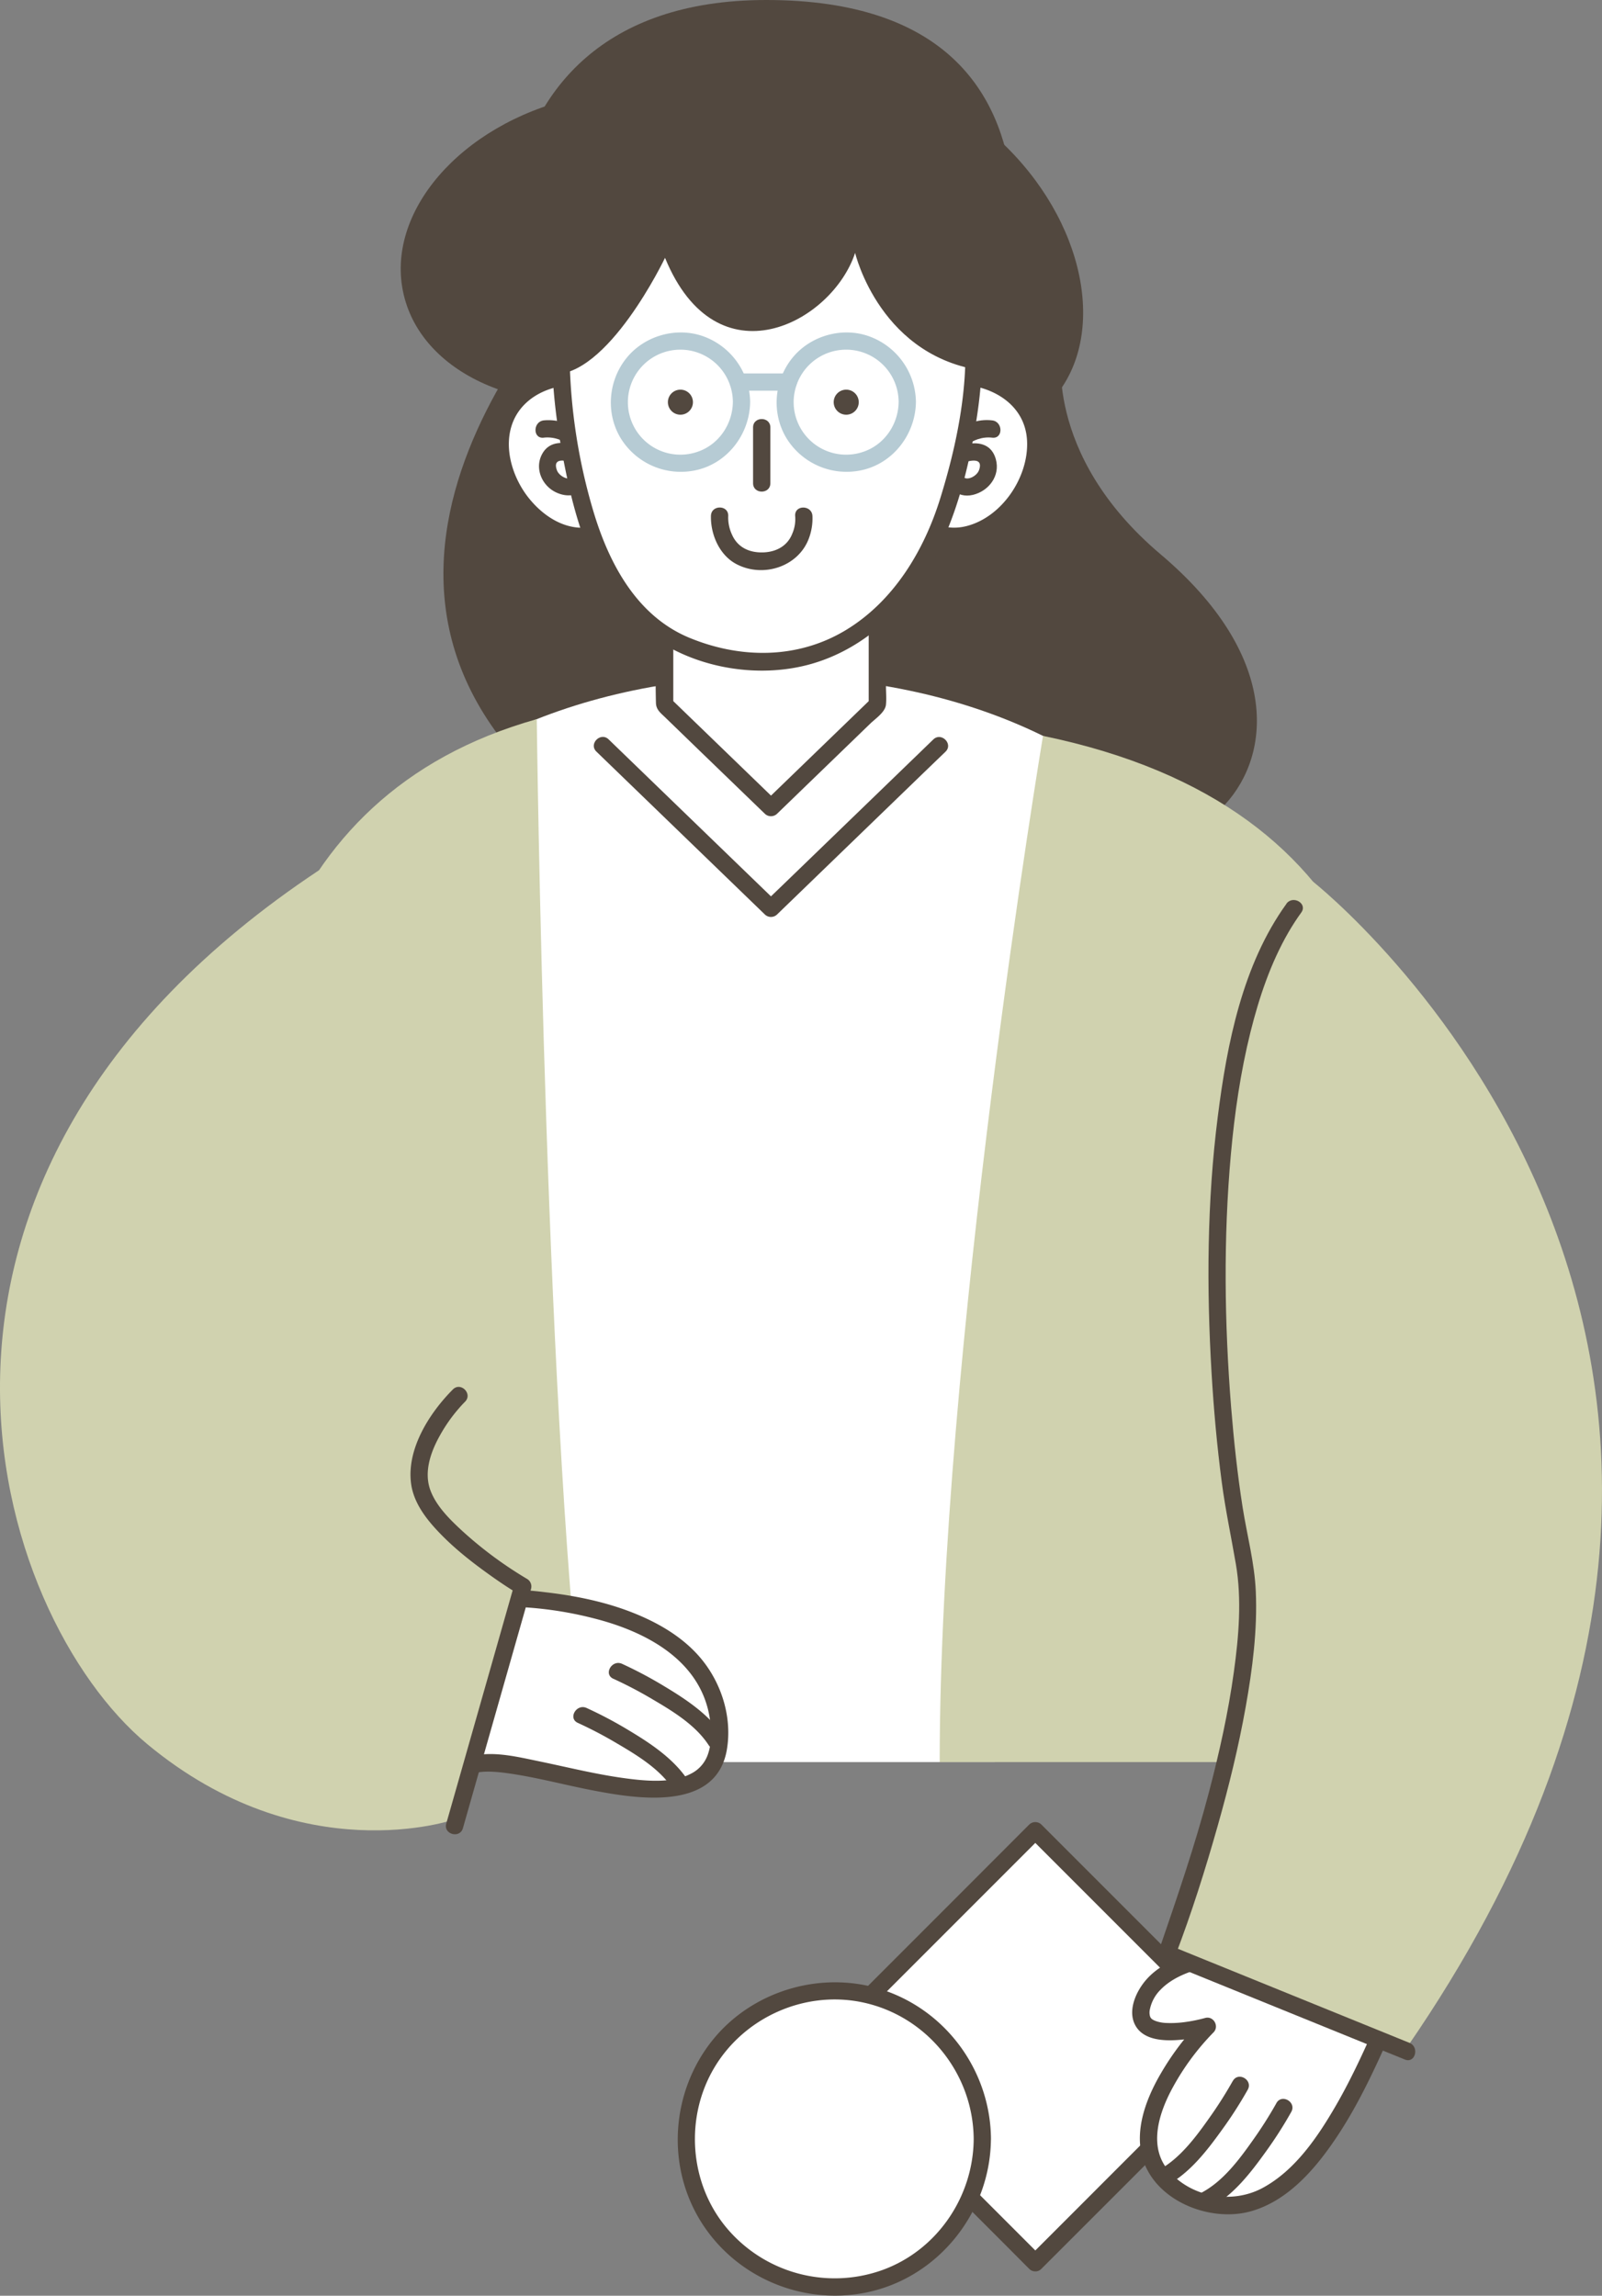 <svg xmlns="http://www.w3.org/2000/svg" viewBox="0 0 1112.4 1593.67"><rect x="0" y="0" width="1112.4" height="1593.67" fill="#808080" stroke="none"/><defs><style>.cls-1{fill:#fff;}.cls-2{fill:#52483f;}.cls-3{fill:#d0d2af;}.cls-4{fill:#b6cbd4;}</style></defs><g id="Layer_2" data-name="Layer 2"><g id="圖層_3" data-name="圖層 3"><rect class="cls-1" x="612.89" y="1314.78" width="212.02" height="212.02" transform="translate(-794.09 924.48) rotate(-45)"/><path class="cls-2" d="M723.14,1566.46l-50.68-50.68L591.71,1435l-18.49-18.49V1425l50.69-50.69,80.74-80.74,18.49-18.49h-8.48l50.68,50.68,80.75,80.75L864.58,1425v-8.49l-50.68,50.69L733.15,1548l-18.49,18.48c-5.47,5.47,3,14,8.48,8.49l50.69-50.68,80.75-80.75L873.06,1425a6.09,6.09,0,0,0,0-8.49l-50.68-50.68-80.75-80.75-18.49-18.49a6.09,6.09,0,0,0-8.48,0L664,1317.31l-80.74,80.74-18.49,18.49a6.1,6.1,0,0,0,0,8.49l50.68,50.68,80.75,80.75L714.66,1575C720.13,1580.42,728.61,1571.93,723.14,1566.46Z"/><circle class="cls-1" cx="579.26" cy="1484.92" r="102.86"/><path class="cls-2" d="M676.11,1484.92c-.26,40.17-25.59,77.37-63.67,91a98,98,0,0,1-108.26-29.8c-25.65-31-28.68-76.45-8.11-110.89,20.75-34.75,62.38-53.44,102.15-45.37,45,9.13,77.59,49.24,77.89,95,.06,7.72,12.06,7.74,12,0-.3-45.75-29.33-87.14-72.48-102.61-42.67-15.3-92.32-1.41-120.76,33.89-28.63,35.54-32.5,86.47-8.49,125.54,23.89,38.87,70.38,58.83,115,49.77,50.15-10.17,86.36-55.79,86.7-106.59C688.17,1477.2,676.17,1477.19,676.11,1484.92Z"/><path class="cls-2" d="M737.45,241.1s-14.23,73.82,68.48,143.72,77.2,138.33,44.66,173.73-130.71,30-161.14-42.64c0,0,10.32,77.58-44.69,71.6s-175,87.86-298.32-76.67,88.79-354,88.79-354Z"/><path class="cls-1" d="M965,1398.23l-96.9-43s-62.57,1-74.23,34,44.59,17.32,44.59,17.32-83.29,84.23-12.25,118.28C897.63,1559.12,943.61,1446.64,965,1398.23Z"/><path class="cls-2" d="M968,1393.05c-31.82-14.13-63.6-28.35-95.47-42.38-4.18-1.84-7.82-1.38-12.32-1a154.56,154.56,0,0,0-32.27,6c-11.88,3.69-24.13,9.36-32.35,19-7,8.17-13.07,21.86-6.8,32.06,5.85,9.52,19.29,10.12,29.2,9.39a114.19,114.19,0,0,0,22-3.76l-5.83-10a188.61,188.61,0,0,0-27.76,36.42c-11.81,20-21.39,46.18-9.33,68.28,12.94,23.72,46.08,35.06,71.42,28,26.46-7.39,45.79-30.54,60.35-52.55,16.83-25.43,29-53.43,41.28-81.23,3.09-7-7.24-13.12-10.36-6.06-10,22.67-19.92,45.4-32.39,66.86s-28.1,44.6-50.63,56.75c-21.25,11.45-49.57,6.56-65.43-12.11-14.25-16.77-6.39-40.32,2.92-57.42a172.87,172.87,0,0,1,28.41-38.45c4.18-4.24,0-11.65-5.84-10a105.93,105.93,0,0,1-14.64,2.93,71.71,71.71,0,0,1-13.1.5c-3.13-.19-6.86-1.09-8.86-2.45a3.92,3.92,0,0,1-1.63-2.11,9.56,9.56,0,0,1-.07-5,26.66,26.66,0,0,1,7.15-13.28c7.63-8,18.41-12.25,28.84-15.14a143.17,143.17,0,0,1,27.18-4.7c1.62-.12,4.66.32,6.17-.34,1.1-.48-3.93-1.61-2.49-.67a14.62,14.62,0,0,0,1.9.84l48.94,21.72,45.73,20.3C968.94,1406.52,975.05,1396.18,968,1393.05Z"/><path class="cls-2" d="M886.3,1460a285.57,285.57,0,0,1-16.54,26c-9.4,13.3-20.38,28-35,35.88-6.8,3.67-.75,14,6.05,10.36,15.77-8.51,27.62-23.94,37.89-38.21a285.79,285.79,0,0,0,17.95-28c3.76-6.76-6.6-12.82-10.36-6.06Z"/><path class="cls-2" d="M856,1444.6a286.21,286.21,0,0,1-16.54,26c-9.4,13.3-20.38,28-35,35.89-6.8,3.66-.74,14,6.06,10.36,15.77-8.51,27.62-23.94,37.89-38.21a286.6,286.6,0,0,0,18-28c3.76-6.75-6.6-12.81-10.36-6.05Z"/><path class="cls-1" d="M724.24,510.84c-52.55-25.88-118-41.23-188.9-41.23S399,485,346.44,510.84c-75.88,37.37-124.93,96.7-124.93,163.5v407.41c0,77.81,72.08,141.48,160.18,141.48H689c88.09,0,160.17-63.67,160.17-141.48V674.34C849.17,607.54,800.12,548.21,724.24,510.84Z"/><polygon class="cls-1" points="461.48 319.77 461.48 489.25 535.34 560.65 609.21 489.25 609.21 319.77 461.48 319.77"/><path class="cls-2" d="M455.48,319.77V437.14c0,16.92-.47,33.92,0,50.83.13,4.78,3.32,7,6.52,10.13L484.61,520,531.1,564.9a6.11,6.11,0,0,0,8.48,0L579,526.78l25.33-24.49c3.48-3.37,10.34-7.88,10.86-13.11.42-4.26,0-8.77,0-13V319.77a6.09,6.09,0,0,0-6-6H461.48c-7.73,0-7.74,12,0,12H609.21l-6-6V489.25L605,485l-64.76,62.6-9.1,8.8h8.48l-64.76-62.6-9.1-8.8,1.76,4.24V319.77C467.48,312.05,455.48,312,455.48,319.77Z"/><path class="cls-2" d="M414.14,521.76l102.42,99,14.54,14.06a6.11,6.11,0,0,0,8.48,0l102.42-99,14.54-14c5.56-5.38-2.93-13.86-8.48-8.49l-102.42,99L531.1,626.33h8.48l-102.41-99-14.54-14.06c-5.56-5.37-14.05,3.11-8.49,8.49Z"/><path class="cls-3" d="M724.24,510.84S652.5,940.47,652.5,1223.23H847.82S1201,609.28,724.24,510.84Z"/><path class="cls-3" d="M372.72,499.22s5.9,504.54,35.29,724H244.23S-5.08,605.5,372.72,499.22Z"/><path class="cls-3" d="M911.69,612s404.16,317.49,65.44,809l-166.86-67.79s72.56-189.37,52.45-278.2S821.77,700.41,911.69,612Z"/><path class="cls-2" d="M893.3,627.38C862.82,669.53,852,724.55,845.61,775.1c-7.51,59-7.83,118.89-4.31,178.16,1.5,25.3,3.77,50.57,7.08,75.7,2.52,19.13,6.54,37.85,9.79,56.84,4.2,24.49,2,50.31-1.39,74.76-3.88,28.19-10.09,56.06-17.31,83.57-9.67,36.87-22,72.69-34.34,108.69-.19.58-.43,1.15-.64,1.72-1.26,3.27,1.43,6.26,4.19,7.38l56.17,22.82,90.09,36.59,20.6,8.37c7.15,2.91,10.26-8.7,3.19-11.57l-56.18-22.82-90.08-36.59-20.6-8.37,4.19,7.38c11.34-29.63,20.93-60,29.57-90.56,7.68-27.12,14.42-54.55,19.37-82.32,4.69-26.34,8.19-53.33,7-80.14-.85-19.76-6.07-38.87-9.14-58.34-3.63-23.09-6.11-46.36-8-69.65-4.64-58.31-5.4-117.23-.15-175.52,2.57-28.51,6.7-57,13.6-84.77,6-24,14-47.91,26.45-69.4q4.08-7,8.83-13.59c4.54-6.27-5.87-12.26-10.36-6.06Z"/><ellipse class="cls-2" cx="422.15" cy="171.16" rx="145.69" ry="105.76" transform="translate(-28 101.34) rotate(-13.25)"/><ellipse class="cls-2" cx="624.8" cy="177.5" rx="105.76" ry="145.69" transform="translate(57.49 493.79) rotate(-45)"/><path class="cls-1" d="M665.13,260.8a54.84,54.84,0,0,0-15.3,2l-25,90.73c9.79,10.21,21.47,18.63,36.74,18.85,30.25.43,57.26-32.71,57.69-63S695.39,261.23,665.13,260.8Z"/><path class="cls-2" d="M665.13,254.8A67.8,67.8,0,0,0,648.24,257a6,6,0,0,0-4.19,4.19L620,348.5a32.68,32.68,0,0,0-.94,3.39c-1.12,6.84,9.16,13.26,14,16.74,12.72,9.07,28.77,12.16,43.77,7.42,27.48-8.67,48-38.15,48.4-66.68.23-15.07-5.73-29.85-17.3-39.71-11.93-10.16-27.34-14.5-42.8-14.86-7.72-.18-7.72,11.82,0,12,23.61.55,47.15,13.93,48.07,39.81.89,24.88-17.51,52.36-42.11,58.6-16.64,4.22-30.83-4.41-42.05-16l1.54,5.84,21.89-79.31,3.15-11.42-4.19,4.19a54.57,54.57,0,0,1,13.7-1.74C672.85,266.79,672.87,254.79,665.13,254.8Z"/><path class="cls-1" d="M689,297.83s-15.42-2-24.81,9.79-3,32.24,8.23,30.43,15.87-10.77,13-18.72-12.74-7.46-24.28-1.28"/><path class="cls-2" d="M689,291.83c-20.3-2.41-38.6,15-34.72,35.45,2,10.34,10.16,18.89,21.22,16.27s19.18-13.21,16-24.73c-4.4-16-22.55-11.58-33.45-5.95-6.86,3.54-.8,13.9,6.06,10.36,4.26-2.2,19.76-8.07,15.69,3.19-1.1,3-5.08,5.82-8.33,5.73-2.58-.06-3.92-2.55-4.76-4.75-5.54-14.37,9.06-25.14,22.28-23.57,7.65.91,7.58-11.09,0-12Z"/><path class="cls-1" d="M401.36,260.8a54.74,54.74,0,0,1,15.3,2l25,90.73c-9.79,10.21-21.47,18.63-36.74,18.85-30.26.43-57.26-32.71-57.7-63S371.11,261.23,401.36,260.8Z"/><path class="cls-2" d="M401.36,266.8a54.65,54.65,0,0,1,13.71,1.74l-4.19-4.19,21.89,79.32,3.15,11.41,1.54-5.84c-9.95,10.24-22.19,18.58-37.14,16.9-12.8-1.44-24-9.49-32.07-19.09C353,329,345.86,299,364.44,280.54c9.72-9.64,23.55-13.43,36.92-13.74,7.71-.18,7.74-12.18,0-12-26.82.62-54.28,15.16-59.19,43.64s12.15,59.86,37.45,73.36c13.5,7.21,29.2,8.7,43.43,2.64a66.55,66.55,0,0,0,19.68-13.5c3.14-3,5.55-5.53,4.5-10C443.7,336,439,321.3,435,306.53l-12.52-45.37a6,6,0,0,0-4.19-4.19,67.88,67.88,0,0,0-16.9-2.17C393.64,254.79,393.63,266.79,401.36,266.8Z"/><path class="cls-1" d="M377.52,297.83s15.42-2,24.81,9.79,3,32.24-8.24,30.43-15.86-10.77-12.95-18.72,12.75-7.46,24.28-1.28"/><path class="cls-2" d="M377.52,303.83c13.27-1.58,27.74,9.18,22.28,23.57-.73,1.93-2,4.49-4.3,4.75-3.36.39-7.67-2.63-8.79-5.73-4.08-11.27,11.47-5.37,15.69-3.19,6.85,3.53,12.93-6.82,6.05-10.36-9.53-4.93-25-9.92-31.79,1.93-5.76,10.06-.45,22.39,9.57,27.05,10.88,5.06,20.95.36,25-10.73a28.82,28.82,0,0,0-7.59-30.88,34.68,34.68,0,0,0-26.08-8.41c-7.57.9-7.66,12.91,0,12Z"/><path class="cls-1" d="M526.06,104.61c-125.3.66-146.83,88.88-132.88,188.45,7.88,56.22,24.37,130,81.38,154.41,83.61,35.8,156.41-11.57,183.65-98.41S705.81,103.66,526.06,104.61Z"/><path class="cls-2" d="M526.06,98.61c-37.4.31-77,8.3-104.76,35.16-23.34,22.59-33.53,54.39-36.68,86-3.69,37.07,1.4,75.22,9.07,111.49,8.22,38.89,22.54,81.34,54.58,107.17,31.12,25.08,77.51,33.39,115.7,22.28,38.53-11.21,68.3-41.18,86.26-76.26,14-27.39,22-58.43,27.09-88.68,4.72-27.91,6.51-56.46,2.23-84.54-4.07-26.76-14.68-52.8-33.76-72.4-23.14-23.75-55.41-34.66-87.67-38.51a264.16,264.16,0,0,0-32.06-1.71c-7.72,0-7.73,12,0,12,33.67-.1,69.11,5,97.29,24.76,20.79,14.59,34.28,36.72,40.85,61C677.4,245,667.53,298.81,652.88,346c-11.3,36.4-32.42,71.46-65.74,91.52s-72.87,19.85-108.22,5.31c-36.57-15-55.92-51.39-66.76-87.47A396.72,396.72,0,0,1,395.5,247.11c-.35-30.47,3.92-62.61,20.89-88.65,17.72-27.18,47.58-40.85,78.83-45.65a216.55,216.55,0,0,1,30.84-2.2C533.78,110.55,533.8,98.55,526.06,98.61Z"/><path class="cls-1" d="M499.66,358.12s-.83,31.4,28.79,31.4c31.75,0,29.69-31.4,29.69-31.4"/><path class="cls-2" d="M493.66,358.12c-.28,12.82,5.8,27.05,17.39,33.31,18.54,10,43.32,2.15,50.65-17.77a39.38,39.38,0,0,0,2.44-15.54c-.46-7.68-12.46-7.73-12,0a25.43,25.43,0,0,1-2,12.35c-3.34,8.57-11.23,12.75-20.28,13-9.45.29-17.69-3.43-21.58-12.36a27.92,27.92,0,0,1-2.61-13c.17-7.73-11.83-7.73-12,0Z"/><circle class="cls-2" cx="472.47" cy="279.19" r="8.7"/><circle class="cls-2" cx="587.6" cy="279.19" r="8.7"/><line class="cls-1" x1="528.92" y1="296.7" x2="528.92" y2="335.47"/><path class="cls-2" d="M522.92,296.7v38.77c0,7.72,12,7.74,12,0V296.7c0-7.73-12-7.74-12,0Z"/><path class="cls-2" d="M382.68,259.8c39.14,3,79.1-80.82,79.1-80.82,36.08,87.87,116.07,45.06,132-3.43,0,0,17.54,74.61,92.82,82.25,0,0,94.88-257.8-154.51-257.8C303.21,0,343.53,256.84,382.68,259.8Z"/><path class="cls-4" d="M508.89,279.19c-.24,15.13-9.52,29.11-24,34.25a36.45,36.45,0,1,1,24-34.25c.13,7.72,12.13,7.74,12,0a49.14,49.14,0,0,0-32.16-45.6c-18.78-6.9-40.93-.71-53.54,14.76-12.78,15.68-14.78,38.18-4.3,55.66a49,49,0,0,0,51.4,22.59c22.47-4.41,38.24-24.88,38.6-47.41C521,271.47,509,271.47,508.89,279.19Z"/><path class="cls-4" d="M624,279.19c-.24,15.13-9.52,29.11-24,34.25a36.45,36.45,0,1,1,24-34.25c.13,7.72,12.13,7.74,12,0a49.14,49.14,0,0,0-32.16-45.6c-18.78-6.9-40.93-.71-53.54,14.76C537.54,264,535.54,286.53,546,304a49,49,0,0,0,51.4,22.59c22.47-4.41,38.24-24.88,38.6-47.41C636.15,271.47,624.15,271.47,624,279.19Z"/><path class="cls-4" d="M512.53,271.22h35c7.72,0,7.74-12,0-12h-35c-7.73,0-7.74,12,0,12Z"/><path class="cls-1" d="M342.5,1109.3s147.68-4.11,156.75,86.57-133.49,17.4-171,29.3-72.59-28.38-50.45-75.65C287.13,1129.65,309.58,1110.43,342.5,1109.3Z"/><path class="cls-2" d="M342.5,1115.3a258.57,258.57,0,0,1,69.87,8.15c35.67,9,73.59,28.64,80.33,68.39,1.46,8.61,1.73,18.12-1.3,26.44a23.53,23.53,0,0,1-11.91,13.13c-13.1,6.81-31.81,4.92-46.68,2.87-19.63-2.71-38.88-7.57-58.26-11.56-14.56-3-31.18-7.2-46-3.83-5.25,1.19-9.94,2.58-15.42,2.35a35.09,35.09,0,0,1-16.13-4.87c-10.64-6.25-17.3-17.4-19.38-29.4-5-28.6,14.7-57.07,41-66.92a77.17,77.17,0,0,1,23.89-4.75c7.7-.34,7.74-12.34,0-12-32.36,1.43-61.67,19.9-73.05,50.81-10.16,27.55-2.31,62.69,26.57,75.17a47.54,47.54,0,0,0,20.05,4c5.79-.16,11.05-1.83,16.63-3,1.35-.29.23-.09,1-.17s1.5-.14,2.25-.18c1.73-.1,3.47-.1,5.21-.05a107.44,107.44,0,0,1,10.79,1c20.13,2.74,39.85,8.18,59.79,12,30.74,5.92,85.79,14.8,93-28.47,3.65-21.89-3.42-45.06-17.24-62.16-13.14-16.24-32.07-26.77-51.38-34-18.45-6.87-37.92-10.68-57.43-12.94a252,252,0,0,0-34.5-2c-.57,0-1.14,0-1.72,0C334.8,1103.51,334.77,1115.51,342.5,1115.3Z"/><path class="cls-2" d="M425.88,1165.36a287.12,287.12,0,0,1,27.31,14.32c14,8.22,29.78,17.83,38.83,31.69,4.2,6.45,14.59.44,10.36-6-9.81-15-25.94-25.69-41.07-34.77A289.11,289.11,0,0,0,431.94,1155c-7-3.15-13.1,7.19-6.06,10.37Z"/><path class="cls-2" d="M401.24,1196a287.2,287.2,0,0,1,27.31,14.33c14,8.21,29.79,17.83,38.83,31.69,4.2,6.44,14.6.44,10.36-6.06-9.81-15-25.94-25.69-41.07-34.77a286,286,0,0,0-29.37-15.55c-7-3.15-13.09,7.19-6.06,10.36Z"/><path class="cls-3" d="M221.51,604.12S352.26,750,318.39,964.36c0,0-34.72,34.73-26.36,65s70.68,67.48,70.68,67.48l-47.34,166.23s-105.73,36.83-213.09-52.31S-102.59,819.14,221.51,604.12Z"/><path class="cls-2" d="M314.44,964.56C298,981.08,282,1006.3,285.53,1030.48c2,13.4,10.94,24.64,20.09,34.09,10.05,10.4,21.51,19.45,33.24,27.88,6.85,4.92,13.86,9.71,21.11,14l-2.76-6.77-16,56.22-25.41,89.21-5.93,20.79c-2.12,7.44,9.46,10.62,11.58,3.19l16-56.22,25.41-89.21,5.92-20.79a6.12,6.12,0,0,0-2.75-6.78,275.06,275.06,0,0,1-45.11-33.4c-8.47-7.81-17.87-17-22-28-4.88-13,.33-27.25,6.8-38.66a108.84,108.84,0,0,1,17.21-23c5.45-5.49-3-14-8.48-8.49Z"/></g></g></svg>